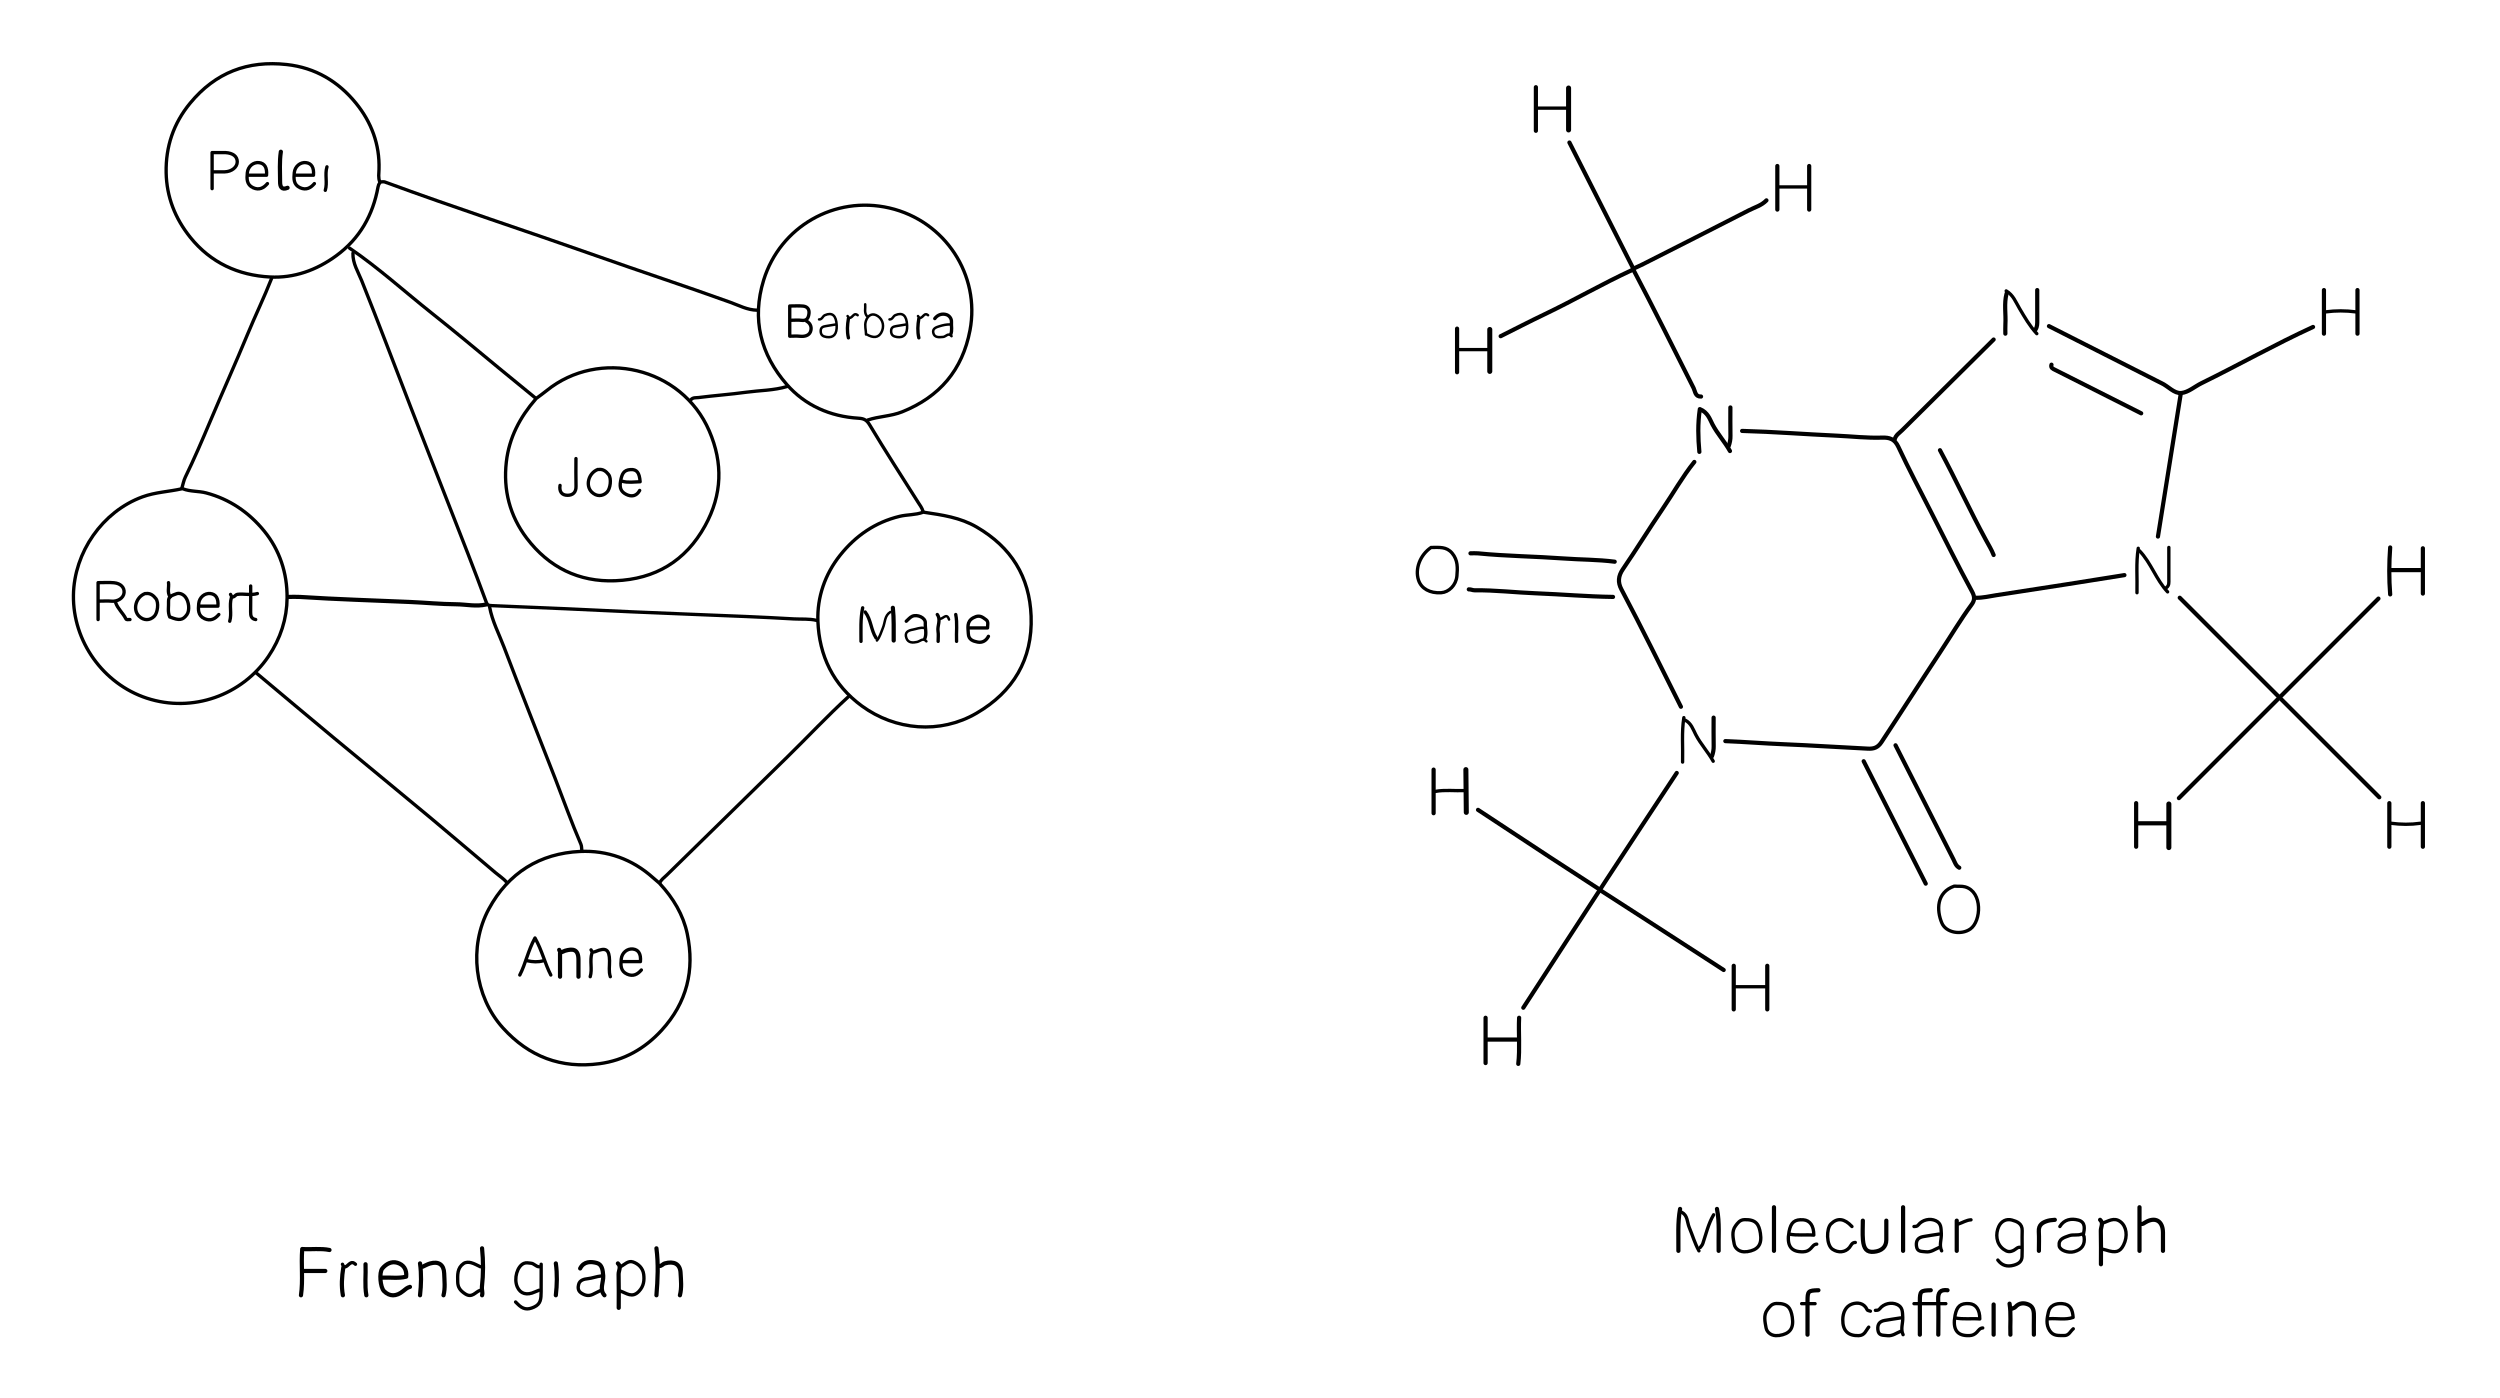 <svg version="1.1" id="Layer_1" xmlns="http://www.w3.org/2000/svg" xmlns:xlink="http://www.w3.org/1999/xlink" x="0px" y="0px"
	 width="100%" viewBox="0 0 2982 1667" enable-background="new 0 0 2982 1667" xml:space="preserve">
<path fill="none" opacity="1" stroke="#000000" stroke-linecap="round" stroke-linejoin="round" stroke-width="4"
	d="
M453,217 
	C451.026,212.109 451.92,206.98 452.079,202.003 
	C453.028,172.209 442.969,145.758 424.714,123.232 
	C403.639,97.226 376.133,80.736 342.002,76.978 
	C295.44,71.851 257.045,86.497 226.906,122.922 
	C206.827,147.188 197.578,175.041 198.184,205.996 
	C198.747,234.784 208.795,260.446 226.941,283.047 
	C251.425,313.542 284.381,328.416 322.031,330.404 
	C350.565,331.911 377.423,322.353 401.048,305.066 
	C429.114,284.528 444.789,256.696 450.922,222.986 
	C451.272,221.061 451.907,219.496 453,218 
"/>
<path fill="none" opacity="1" stroke="#000000" stroke-linecap="round" stroke-linejoin="round" stroke-width="4"
	d="
M1035,501 
	C1048.384,496.508 1062.688,496.604 1076.093,491.232 
	C1120.827,473.301 1147.984,441.358 1157.003,394 
	C1169.521,328.261 1127.452,263.546 1060.974,248.11 
	C995.482,232.904 930.526,270.478 910.928,333.978 
	C896.443,380.91 907.363,422.915 938.473,458.588 
	C960.263,483.575 990.21,496.822 1024.009,498.856 
	C1030.309,499.235 1033.675,500.718 1037.324,506.806 
	C1055.956,537.893 1075.66,568.337 1095.008,598.995 
	C1097.245,602.538 1099.883,605.852 1101,610 
"/>
<path fill="none" opacity="1" stroke="#000000" stroke-linecap="round" stroke-linejoin="round" stroke-width="4"
	d="
M217,583 
	C201.378,586.541 185.367,587.006 169.881,592.676 
	C122.242,610.117 88.332,658.758 87.597,709.994 
	C86.807,765.046 123.116,815.681 175.075,832.771 
	C229.65,850.721 288.77,829.257 320.117,783.079 
	C334.6,761.745 342.292,737.936 342.447,712.997 
	C342.628,683.843 333.768,656.14 314.863,633.112 
	C296.758,611.059 273.953,595.425 246.005,587.981 
	C236.801,585.529 226.994,586.567 218,583 
"/>
<path fill="none" opacity="1" stroke="#000000" stroke-linecap="round" stroke-linejoin="round" stroke-width="4"
	d="
M1102,611 
	C1123.785,614.253 1145.324,617.199 1165.136,628.766 
	C1206.167,652.723 1228.088,687.765 1229.901,735.004 
	C1231.883,786.661 1208.413,825.244 1164.823,850.696 
	C1121.323,876.096 1067.806,871.216 1027.97,842.042 
	C993.716,816.956 977.087,781.992 975.596,740.978 
	C974.556,712.383 984.001,684.948 1002.19,662.152 
	C1020.504,639.201 1043.85,622.974 1072.977,615.904 
	C1082.245,613.654 1091.977,614.407 1101,611 
"/>
<path fill="none" opacity="1" stroke="#000000" stroke-linecap="round" stroke-linejoin="round" stroke-width="4"
	d="
M639,476 
	C620.196,497.669 607.273,522.023 603.955,550.995 
	C600.114,584.524 608.065,615.22 628.205,641.845 
	C654.475,676.576 690.327,694.47 733.989,692.716 
	C781.331,690.815 817.757,669.395 841.071,627.039 
	C861.444,590.027 862.595,552.471 845.998,514.001 
	C813.014,437.547 714.441,415.328 651.984,465.981 
	C648.104,469.128 644,472 640,475 
"/>
<path fill="none" opacity="1" stroke="#000000" stroke-linecap="round" stroke-linejoin="round" stroke-width="4"
	d="
M903,370 
	C891.537,369.832 881.396,364.297 871.143,360.602 
	C817.974,341.441 764.272,323.841 711.006,304.984 
	C627.131,275.291 542.487,247.803 458.975,217.068 
	C457.507,216.527 455.667,217 454,217 
"/>
<path fill="none" opacity="1" stroke="#000000" stroke-linecap="round" stroke-linejoin="round" stroke-width="4"
	d="
M787,1054 
	C802.993,1071.254 815.005,1091.023 819.795,1114.043 
	C828.783,1157.244 819.417,1195.983 789.053,1229.048 
	C768.901,1250.993 744.241,1264.853 714.97,1268.778 
	C669.421,1274.885 631.045,1260.576 599.886,1226.103 
	C565.837,1188.435 558.61,1129.394 583.151,1084.082 
	C606.404,1041.146 643.933,1017.854 692.028,1015.61 
	C724.173,1014.11 754.258,1024.751 779.006,1046.993 
	C781.292,1049.047 783.667,1051 786,1053 
"/>
<path fill="none" opacity="1" stroke="#000000" stroke-linecap="round" stroke-linejoin="round" stroke-width="4"
	d="
M421,302 
	C420.565,314.142 427.248,324.374 431.432,334.827 
	C451.514,385.007 470.559,435.578 490.049,485.981 
	C512.506,544.062 535.38,601.982 557.973,660.01 
	C565.475,679.278 572.759,698.632 579.92,718.03 
	C581.307,721.789 582.465,722.189 586.979,722.414 
	C616.31,723.879 645.669,724.672 674.994,726.124 
	C727.318,728.716 779.651,730.994 831.999,733.034 
	C870.339,734.528 908.686,736.004 946.986,738.244 
	C955.97,738.77 965.113,737.814 974,740 
"/>
<path fill="none" opacity="1" stroke="#000000" stroke-linecap="round" stroke-linejoin="round" stroke-width="5"
	d="
M2078,514 
	C2115.721,514.983 2153.339,517.997 2191.014,519.688 
	C2208.994,520.496 2226.951,522.633 2245,522.005 
	C2253.613,521.705 2259.915,523.495 2264.294,532.862 
	C2276.79,559.588 2290.625,585.688 2304.011,611.995 
	C2319.966,643.351 2335.555,674.909 2352.367,705.8 
	C2355.836,712.175 2355.167,716.469 2351.889,720.918 
	C2338.318,739.334 2326.729,759.044 2314.13,778.086 
	C2290.613,813.629 2267.752,849.606 2244.264,885.174 
	C2239.768,891.983 2234.803,893.323 2228,892.992 
	C2194.332,891.353 2160.703,889.086 2127.012,887.708 
	C2104.015,886.768 2081.025,884.894 2058,884 
"/>
<path fill="none" opacity="1" stroke="#000000" stroke-linecap="round" stroke-linejoin="round" stroke-width="4"
	d="
M306,803 
	C336.667,828.667 367.255,854.427 398.02,879.976 
	C436.271,911.742 474.761,943.22 512.967,975.039 
	C539.138,996.835 564.961,1019.046 591.036,1040.958 
	C595.744,1044.915 600.964,1048.264 605,1053 
"/>
<path fill="none" opacity="1" stroke="#000000" stroke-linecap="round" stroke-linejoin="round" stroke-width="4"
	d="
M584,724 
	C587.109,740.906 595.195,756.077 601.203,771.923 
	C620.997,824.128 641.719,875.98 661.978,928.008 
	C672.243,954.369 681.634,981.07 692.916,1007.036 
	C693.883,1009.261 693.667,1012 694,1014.5 
"/>
<path fill="none" opacity="1" stroke="#000000" stroke-linecap="round" stroke-linejoin="round" stroke-width="4"
	d="
M324,332 
	C315.129,354.678 304.436,376.579 295.141,399.058 
	C280.755,433.849 265.22,468.143 250.6,502.832 
	C241.236,525.05 231.69,547.31 221.09,569.044 
	C219.126,573.07 218.333,577.667 217,582 
"/>
<path fill="none" opacity="1" stroke="#000000" stroke-linecap="round" stroke-linejoin="round" stroke-width="5"
	d="
M580,721 
	C568,723.828 555.993,720.866 544.002,720.774 
	C525.662,720.635 507.34,718.838 488.999,718.032 
	C445.328,716.115 401.626,714.89 357.997,712.041 
	C353.35,711.737 348.667,712 344,712 
"/>
<path fill="none" opacity="1" stroke="#000000" stroke-linecap="round" stroke-linejoin="round" stroke-width="4"
	d="
M1012,831 
	C986.766,854.086 963.425,879.093 939.002,903.002 
	C890.996,949.996 842.985,996.985 795.038,1044.038 
	C792.187,1046.837 788.698,1049.139 787,1053 
"/>
<path fill="none" opacity="1" stroke="#000000" stroke-linecap="round" stroke-linejoin="round" stroke-width="4"
	d="
M417,296 
	C451.411,319.447 482.218,347.492 514.743,373.323 
	C541.79,394.804 568.392,416.928 595.013,438.984 
	C609.606,451.074 624.333,463 639,475 
"/>
<path fill="none" opacity="1" stroke="#000000" stroke-linecap="round" stroke-linejoin="round" stroke-width="5"
	d="
M2534,686 
	C2511,689.667 2488.008,693.382 2464.998,696.988 
	C2437.006,701.374 2409.004,705.691 2380.998,709.984 
	C2373.028,711.206 2365.153,713.221 2357,713 
"/>
<path fill="none" opacity="1" stroke="#000000" stroke-linecap="round" stroke-linejoin="round" stroke-width="5"
	d="
M1926,670 
	C1905.75,667.394 1885.319,667.62 1864.99,666.13 
	C1831.026,663.64 1796.918,663.414 1762.996,660.039 
	C1760.026,659.744 1757,660 1754,660 
"/>
<path fill="none" opacity="1" stroke="#000000" stroke-linecap="round" stroke-linejoin="round" stroke-width="5"
	d="
M1924,712 
	C1893.292,711.615 1862.692,708.859 1832.012,707.684 
	C1807.683,706.752 1783.412,703.815 1759.001,704.1 
	C1756.5,704.13 1754.404,702.839 1752,703 
"/>
<path fill="none" opacity="1" stroke="#000000" stroke-linecap="round" stroke-linejoin="round" stroke-width="5"
	d="
M2601,471 
	C2592,527.333 2583,583.667 2574,640 
"/>
<path fill="none" opacity="1" stroke="#000000" stroke-linecap="round" stroke-linejoin="round" stroke-width="5"
	d="
M1947,322 
	C1911.366,338.411 1877.422,358.163 1842.027,375.056 
	C1824.54,383.401 1807.333,392.333 1790,401 
"/>
<path fill="none" opacity="1" stroke="#000000" stroke-linecap="round" stroke-linejoin="round" stroke-width="5"
	d="
M2444,389 
	C2488,411.333 2531.998,433.671 2576.034,455.934 
	C2576.43,456.134 2577.106,456.497 2578.036,456.922 
	C2586.256,460.683 2593.322,469.647 2601.927,468.779 
	C2610.263,467.938 2617.919,461.001 2626.013,457.027 
	C2670.577,435.15 2713.849,410.71 2759,390 
"/>
<path fill="none" opacity="1" stroke="#000000" stroke-linecap="round" stroke-linejoin="round" stroke-width="5"
	d="
M2107,239 
	C2101.208,245.114 2093.111,247.246 2085.957,250.917 
	C2044.044,272.42 2002.005,293.677 1959.991,314.983 
	C1955.999,317.007 1951.883,318.789 1947.757,320.715 
	C1972.709,367.974 1996.176,415.578 2020.135,462.932 
	C2022.093,466.802 2021.969,473.294 2029,473 
"/>
<path fill="none" opacity="1" stroke="#000000" stroke-linecap="round" stroke-linejoin="round" stroke-width="5"
	d="
M1872,170 
	C1897.333,220 1922.667,270 1948,320 
"/>
<path fill="none" opacity="1" stroke="#000000" stroke-linecap="round" stroke-linejoin="round" stroke-width="5"
	d="
M2056,1157 
	C2022,1135 1988.005,1112.992 1953.998,1091.004 
	C1939.012,1081.315 1924,1071.667 1909,1062 
"/>
<path fill="none" opacity="1" stroke="#000000" stroke-linecap="round" stroke-linejoin="round" stroke-width="5"
	d="
M2021,551 
	C2006.805,568.63 1995.821,588.437 1983.115,607.078 
	C1966.975,630.756 1952.008,655.234 1935.815,678.873 
	C1930.142,687.154 1929.614,694.668 1934.024,702.987 
	C1958.536,749.226 1981.523,796.237 2005,843 
"/>
<path fill="none" opacity="1" stroke="#000000" stroke-linecap="round" stroke-linejoin="round" stroke-width="5"
	d="
M2223,908 
	C2247,955.333 2271,1002.667 2294.999,1050 
	C2295.673,1051.33 2296.333,1052.667 2297,1054 
"/>
<path fill="none" opacity="1" stroke="#000000" stroke-linecap="round" stroke-linejoin="round" stroke-width="5"
	d="
M1763,966 
	C1791.333,984.667 1819.637,1003.379 1848.01,1021.985 
	C1867.958,1035.065 1888,1048 1908,1061 
"/>
<path fill="none" opacity="1" stroke="#000000" stroke-linecap="round" stroke-linejoin="round" stroke-width="5"
	d="
M2261,889 
	C2284,934.333 2306.988,979.673 2330.021,1024.989 
	C2331.871,1028.629 2332.95,1032.868 2337,1035 
"/>
<path fill="none" opacity="1" stroke="#000000" stroke-linecap="round" stroke-linejoin="round" stroke-width="5"
	d="
M2000,922 
	C1972.333,964 1944.538,1005.916 1917.033,1048.022 
	C1883.561,1099.264 1850.333,1150.667 1817,1202 
"/>
<path fill="none" opacity="1" stroke="#000000" stroke-linecap="round" stroke-linejoin="round" stroke-width="5"
	d="
M2314,537 
	C2333.006,572.321 2349.668,608.841 2368.814,644.101 
	C2371.993,649.955 2375.568,655.716 2378,662 
"/>
<path fill="none" opacity="1" stroke="#000000" stroke-linecap="round" stroke-linejoin="round" stroke-width="5"
	d="
M2378,405 
	C2341.667,441 2305.305,476.972 2269.047,513.047 
	C2265.707,516.37 2261.281,518.927 2260,524 
"/>
<path fill="none" opacity="1" stroke="#000000" stroke-linecap="round" stroke-linejoin="round" stroke-width="5"
	d="
M2717,834 
	C2677.667,873.333 2638.333,912.667 2599,952 
"/>
<path fill="none" opacity="1" stroke="#000000" stroke-linecap="round" stroke-linejoin="round" stroke-width="5"
	d="
M2600,713 
	C2639.333,752.333 2678.667,791.667 2718,831 
"/>
<path fill="none" opacity="1" stroke="#000000" stroke-linecap="round" stroke-linejoin="round" stroke-width="5"
	d="
M2837,714 
	C2798,753 2759,792 2720,831 
"/>
<path fill="none" opacity="1" stroke="#000000" stroke-linecap="round" stroke-linejoin="round" stroke-width="5"
	d="
M2721,834 
	C2760,873 2799,912 2838,951 
"/>
<path fill="none" opacity="1" stroke="#000000" stroke-linecap="round" stroke-linejoin="round" stroke-width="4"
	d="
M939,461 
	C923.02,465.807 906.324,465.62 889.981,467.862 
	C871.063,470.456 851.974,471.795 833.028,474.218 
	C830.139,474.588 826.279,473.837 824,477 
"/>
<path fill="none" opacity="1" stroke="#000000" stroke-linecap="round" stroke-linejoin="round" stroke-width="5"
	d="
M2447,435 
	C2445.867,438.644 2448.475,439.742 2450.994,441.012 
	C2485.336,458.328 2519.667,475.667 2554,493 
"/>
<path fill="none" opacity="1" stroke="#000000" stroke-linecap="round" stroke-linejoin="round" stroke-width="4"
	d="
M2084,1493 
	C2096.756,1491.119 2101.986,1484.656 2099.805,1471.031 
	C2098.142,1460.638 2094.806,1454.44 2080.995,1454.79 
	C2075.166,1454.937 2072.698,1458.852 2070.185,1462.141 
	C2065.205,1468.661 2067.327,1477.029 2068.563,1483.899 
	C2069.56,1489.436 2075.516,1494.14 2083,1493 
"/>
<path fill="none" opacity="1" stroke="#000000" stroke-linecap="round" stroke-linejoin="round" stroke-width="4"
	d="
M2122,1593 
	C2134.756,1591.119 2139.986,1584.656 2137.805,1571.031 
	C2136.142,1560.638 2132.806,1554.44 2118.995,1554.79 
	C2113.166,1554.937 2110.698,1558.852 2108.185,1562.141 
	C2103.205,1568.661 2105.327,1577.029 2106.563,1583.899 
	C2107.56,1589.436 2113.516,1594.14 2121,1593 
"/>
<path fill="none" opacity="1" stroke="#000000" stroke-linecap="round" stroke-linejoin="round" stroke-width="4"
	d="
M255,205 
	C259.333,205 263.669,205.094 267.999,204.98 
	C276.392,204.76 283,199.423 283,193 
	C283,186.586 277.894,182.55 268.999,182.018 
	C267.006,181.898 265,182 263,182 
	C259.998,182 256.997,182 253,182 
	C253,196.651 253,210.826 253,225 
"/>
<path fill="none" opacity="1" stroke="#000000" stroke-linecap="round" stroke-linejoin="round" stroke-width="4"
	d="
M573,1511 
	C569.333,1509.333 565.795,1507.185 561.957,1506.16 
	C559.146,1505.409 555.644,1505.298 553.045,1507.067 
	C545.104,1512.472 545.831,1520.821 545.954,1529.001 
	C546.054,1535.675 549.064,1539.511 554.81,1543.29 
	C563.336,1548.898 567.086,1540.721 573,1539 
"/>
<path fill="none" opacity="1" stroke="#000000" stroke-linecap="round" stroke-linejoin="round" stroke-width="4"
	d="
M2134,1472 
	C2143.833,1473.999 2153.667,1472.424 2163.49,1473.247 
	C2163.58,1462.057 2158.811,1455.572 2151,1455 
	C2140.617,1454.24 2136.116,1457.947 2134,1469 
	C2130.764,1485.905 2136.367,1493.644 2151.004,1493.122 
	C2154.865,1492.984 2157.522,1491.649 2160.035,1489.033 
	C2162.024,1486.962 2163.541,1484.09 2167,1484 
"/>
<path fill="none" opacity="1" stroke="#000000" stroke-linecap="round" stroke-linejoin="round" stroke-width="4"
	d="
M740,1540 
	C747.333,1542.405 754.054,1548.902 762.207,1540.194 
	C768.016,1533.99 768.682,1527.155 767.792,1520.026 
	C766.885,1512.753 761.626,1507.477 754.923,1505.23 
	C749.167,1503.301 744.85,1508.626 740,1511 
"/>
<path fill="none" opacity="1" stroke="#000000" stroke-linecap="round" stroke-linejoin="round" stroke-width="4"
	d="
M2332,1572 
	C2341.833,1573.999 2351.667,1572.424 2361.49,1573.247 
	C2361.58,1562.057 2356.811,1555.572 2349,1555 
	C2338.617,1554.24 2334.116,1557.947 2332,1569 
	C2328.764,1585.905 2334.367,1593.644 2349.004,1593.122 
	C2352.865,1592.984 2355.522,1591.65 2358.035,1589.033 
	C2360.025,1586.962 2361.541,1584.09 2365,1584 
"/>
<path fill="none" opacity="1" stroke="#000000" stroke-linecap="round" stroke-linejoin="round" stroke-width="4"
	d="
M2383,1503 
	C2387.903,1509.531 2394.051,1511.362 2402.038,1509.137 
	C2407.651,1507.573 2411.658,1504.83 2411.887,1498.996 
	C2412.291,1488.678 2411.753,1478.326 2412.076,1468.002 
	C2412.346,1459.373 2405.713,1456.917 2399.917,1455.298 
	C2393.334,1453.458 2387.127,1456.399 2384.078,1463.036 
	C2380.224,1471.424 2380.615,1483.413 2389.887,1490.155 
	C2394.235,1493.316 2397.298,1493.805 2402.158,1491.309 
	C2404.615,1490.047 2406.888,1486.794 2410.5,1488 
"/>
<path fill="none" opacity="1" stroke="#000000" stroke-linecap="round" stroke-linejoin="round" stroke-width="5"
	d="
M456,1524 
	C465.499,1523.478 475.115,1525.192 484.468,1522.803 
	C485.391,1514.206 481.322,1508.442 473.933,1506.224 
	C466.924,1504.12 460.705,1507.548 456.038,1513.032 
	C452.067,1517.698 453.523,1535.523 458,1540 
	C464.681,1546.682 472.572,1546.796 480.943,1539.93 
	C483.453,1537.872 485.769,1535.763 489,1535 
"/>
<path fill="none" opacity="1" stroke="#000000" stroke-linecap="round" stroke-linejoin="round" stroke-width="4"
	d="
M2231,1564 
	C2229.711,1563.245 2227.795,1563.715 2227.003,1561.999 
	C2223.252,1553.867 2215.352,1553.313 2209.144,1555.424 
	C2201.491,1558.026 2198.19,1565.799 2198.058,1574.001 
	C2197.843,1587.365 2204.533,1593.492 2217.004,1593.16 
	C2224.324,1592.964 2225.577,1587.026 2229,1583 
"/>
<path fill="none" opacity="1" stroke="#000000" stroke-linecap="round" stroke-linejoin="round" stroke-width="4"
	d="
M119,717 
	C123.667,717 128.364,716.66 132.993,717.077 
	C140.453,717.75 147.375,713.333 148,707 
	C148.609,700.825 144.049,695.89 135.989,695.113 
	C130.026,694.538 123.963,695 117,695 
	C117,710.318 117,724.659 117,739 
"/>
<path fill="none" opacity="1" stroke="#000000" stroke-linecap="round" stroke-linejoin="round" stroke-width="4"
	d="
M2209,1463 
	C2199.822,1453.121 2191.586,1452.333 2183.925,1459.924 
	C2178.323,1465.476 2178.312,1485.108 2185.898,1490.153 
	C2192.483,1494.531 2200.799,1494.23 2206.007,1488.006 
	C2208.001,1485.624 2208.9,1481.939 2213,1482 
"/>
<path fill="none" opacity="1" stroke="#000000" stroke-linecap="round" stroke-linejoin="round" stroke-width="4"
	d="
M687,547 
	C687,558 686.777,569.006 687.079,579.998 
	C687.279,587.266 683.276,590.789 677,590.794 
	C669.848,590.8 666.916,586.063 668,579 
"/>
<path fill="none" opacity="1" stroke="#000000" stroke-linecap="round" stroke-linejoin="round" stroke-width="4"
	d="
M2508,1490 
	C2509.333,1490.333 2510.694,1490.583 2511.996,1491.013 
	C2523.654,1494.862 2528.764,1493.41 2533,1485 
	C2538.234,1474.61 2536.678,1462.672 2528.964,1457.05 
	C2521.576,1451.666 2514.836,1456.616 2508,1459 
"/>
<path fill="none" opacity="1" stroke="#000000" stroke-linecap="round" stroke-linejoin="round" stroke-width="4"
	d="
M717,1522 
	C711.573,1522.501 706.523,1524.679 701.023,1525.23 
	C696.76,1525.657 691.461,1526.888 690.186,1532.046 
	C689.359,1535.387 689.105,1539.357 692.958,1542.059 
	C697.416,1545.186 701.932,1546.348 706.992,1543.983 
	C710.367,1542.406 713.667,1540.667 717,1539 
"/>
<path fill="none" opacity="1" stroke="#000000" stroke-linecap="round" stroke-linejoin="round" stroke-width="4"
	d="
M203,736 
	C213.73,740.51 218.177,739.843 223,733 
	C226.528,727.994 225.409,717.368 221.035,711.972 
	C218.08,708.327 213.495,706.921 210.155,708.36 
	C206.598,709.893 200.723,710.89 201.044,716.998 
	C201.376,723.339 199.691,729.849 202.5,736 
"/>
<path fill="none" opacity="1" stroke="#000000" stroke-linecap="round" stroke-linejoin="round" stroke-width="4"
	d="
M742,574 
	C749.167,576.03 756.333,574.779 763.546,574.619 
	C762.748,563.8 759.597,559.585 752.008,560.112 
	C743.725,560.686 741.804,565.433 740.234,573.857 
	C738.626,582.484 741.049,586.734 747.103,589.797 
	C753.155,592.858 759.315,591.941 763,585 
"/>
<path fill="none" opacity="1" stroke="#000000" stroke-linecap="round" stroke-linejoin="round" stroke-width="5"
	d="
M529,1545 
	C531.284,1536.408 530.075,1527.634 529.82,1519.005 
	C529.505,1508.372 523.119,1504.194 513.02,1507.069 
	C509.893,1507.959 507,1509.667 504,1511 
"/>
<path fill="none" opacity="1" stroke="#000000" stroke-linecap="round" stroke-linejoin="round" stroke-width="5"
	d="
M811,1545 
	C813.322,1536.074 812.248,1526.939 811.763,1518.013 
	C811.2,1507.661 803.853,1503.922 792.995,1506.982 
	C790.515,1507.681 789.028,1510.62 786,1510 
"/>
<path fill="none" opacity="1" stroke="#000000" stroke-linecap="round" stroke-linejoin="round" stroke-width="5"
	d="
M2426,1592 
	C2426,1585 2425.881,1577.997 2426.037,1571.001 
	C2426.168,1565.074 2425.869,1558.902 2419.91,1556.199 
	C2414.538,1553.764 2408.59,1553.726 2403.941,1558.947 
	C2403.02,1559.981 2401.333,1560.333 2400,1561 
"/>
<path fill="none" opacity="1" stroke="#000000" stroke-linecap="round" stroke-linejoin="round" stroke-width="5"
	d="
M393,1491 
	C382.333,1488.812 371.667,1490.584 360.487,1489.838 
	C359.037,1508.952 361.617,1527.072 359,1545 
"/>
<path fill="none" opacity="1" stroke="#000000" stroke-linecap="round" stroke-linejoin="round" stroke-width="5"
	d="
M2580,1492 
	C2580,1484.667 2580.074,1477.332 2579.984,1470 
	C2579.814,1456.209 2570.726,1451.027 2559.012,1458.02 
	C2557.428,1458.966 2556.034,1460.251 2554,1460 
"/>
<path fill="none" opacity="1" stroke="#000000" stroke-linecap="round" stroke-linejoin="round" stroke-width="4"
	d="
M944,382 
	C948,382 952.059,381.565 955.987,382.098 
	C962.514,382.984 964.335,379.127 964.953,373.994 
	C965.566,368.895 962.934,365.587 957.989,365.114 
	C952.683,364.607 947.292,365 942,365 
	C942,377.333 942,388.667 942,401 
	C945.972,401 950.024,400.655 953.991,401.085 
	C959.357,401.666 964.731,400.493 966.666,395.86 
	C968.523,391.413 967.373,385.908 962,383 
"/>
<path fill="none" opacity="1" stroke="#000000" stroke-linecap="round" stroke-linejoin="round" stroke-width="5"
	d="
M2116,1440 
	C2116,1457.333 2116,1474.667 2116,1492 
"/>
<path fill="none" opacity="1" stroke="#000000" stroke-linecap="round" stroke-linejoin="round" stroke-width="5"
	d="
M2270,1440 
	C2270,1457.333 2270,1474.667 2270,1492 
"/>
<path fill="none" opacity="1" stroke="#000000" stroke-linecap="round" stroke-linejoin="round" stroke-width="3"
	d="
M1034,399 
	C1041.919,403.474 1047.528,402.814 1051,397 
	C1055.199,389.969 1053.466,381.306 1047,377 
	C1040.812,372.879 1035.172,375.711 1032.823,382.943 
	C1030.997,388.563 1033.048,393.667 1033,399 
"/>
<path fill="none" opacity="1" stroke="#000000" stroke-linecap="round" stroke-linejoin="round" stroke-width="4"
	d="
M2008.5,856 
	C2005.719,873.602 2007.487,891.333 2007,909 
"/>
<path fill="none" opacity="1" stroke="#000000" stroke-linecap="round" stroke-linejoin="round" stroke-width="4"
	d="
M2393,347 
	C2401.32,351.725 2404.411,360.483 2408.926,368.044 
	C2415.158,378.481 2421.103,389.068 2429.5,398 
"/>
<path fill="none" opacity="1" stroke="#000000" stroke-linecap="round" stroke-linejoin="round" stroke-width="5"
	d="
M2063.5,538 
	C2057.34,526.902 2048.583,517.573 2042.649,506.183 
	C2039.399,499.944 2037.076,491.859 2027.559,487.984 
	C2024.968,505.532 2025.468,522.245 2027,539 
"/>
<path fill="none" opacity="1" stroke="#000000" stroke-linecap="round" stroke-linejoin="round" stroke-width="4"
	d="
M2550.5,654 
	C2547.719,671.602 2549.487,689.333 2549,707 
"/>
<path fill="none" opacity="1" stroke="#000000" stroke-linecap="round" stroke-linejoin="round" stroke-width="4"
	d="
M2585.5,706 
	C2571.792,691.404 2565.86,671.492 2552,657 
"/>
<path fill="none" opacity="1" stroke="#000000" stroke-linecap="round" stroke-linejoin="round" stroke-width="4"
	d="
M728,1165 
	C725.897,1158.76 727.18,1152.33 727.068,1145.999 
	C726.828,1132.408 722.834,1129.635 710.038,1135.089 
	C707.106,1136.339 706.026,1135.268 705,1133 
"/>
<path fill="none" opacity="1" stroke="#000000" stroke-linecap="round" stroke-linejoin="round" stroke-width="5"
	d="
M690,1165 
	C690,1158.333 689.994,1151.667 690.001,1145 
	C690.015,1131.52 682.942,1131.525 674.011,1134.039 
	C671.417,1134.769 668.659,1138.056 667,1133 
"/>
<path fill="none" opacity="1" stroke="#000000" stroke-linecap="round" stroke-linejoin="round" stroke-width="4"
	d="
M2587,653 
	C2587,665.667 2587.006,678.333 2586.996,691 
	C2586.994,694.625 2587.622,698.453 2584,701 
"/>
<path fill="none" opacity="1" stroke="#000000" stroke-linecap="round" stroke-linejoin="round" stroke-width="5"
	d="
M2393.5,350 
	C2390.182,362.219 2392.787,374.677 2392.034,387.002 
	C2391.811,390.655 2392,394.333 2392,398 
"/>
<path fill="none" opacity="1" stroke="#000000" stroke-linecap="round" stroke-linejoin="round" stroke-width="4"
	d="
M2006,1446 
	C2013.266,1449.867 2012.297,1457.885 2014.9,1464.042 
	C2018.828,1473.332 2021.512,1483.141 2026.5,1492 
"/>
<path fill="none" opacity="1" stroke="#000000" stroke-linecap="round" stroke-linejoin="round" stroke-width="4"
	d="
M2444,1573 
	C2453.661,1572.255 2463.544,1574.716 2472.818,1571.404 
	C2472.213,1562.785 2469.951,1555.785 2460,1554.994 
	C2451.979,1554.356 2445.083,1557.195 2443.327,1565.073 
	C2441.756,1572.122 2440.07,1579.736 2444.834,1587.107 
	C2449.341,1594.079 2455.65,1592.838 2461.999,1593.031 
	C2467.845,1593.208 2469.493,1587.887 2473,1585 
"/>
<path fill="none" opacity="1" stroke="#000000" stroke-linecap="round" stroke-linejoin="round" stroke-width="4"
	d="
M2270,1592 
	C2266.721,1585.31 2269.964,1578.309 2269.611,1571.468 
	C2269.263,1564.724 2269.638,1559.187 2262.971,1556.062 
	C2256.066,1552.825 2246.965,1554.891 2242.156,1561.12 
	C2240.44,1563.342 2238.823,1562.724 2237,1563 
"/>
<path fill="none" opacity="1" stroke="#000000" stroke-linecap="round" stroke-linejoin="round" stroke-width="5"
	d="
M2430,346 
	C2430,358 2429.956,370 2430.026,382 
	C2430.048,385.822 2430.159,389.605 2428,393 
"/>
<path fill="none" opacity="1" stroke="#000000" stroke-linecap="round" stroke-linejoin="round" stroke-width="4"
	d="
M2316,1492 
	C2312.721,1485.31 2315.964,1478.309 2315.611,1471.469 
	C2315.262,1464.724 2315.638,1459.187 2308.971,1456.062 
	C2302.066,1452.825 2292.965,1454.891 2288.156,1461.12 
	C2286.44,1463.342 2284.823,1462.724 2283,1463 
"/>
<path fill="none" opacity="1" stroke="#000000" stroke-linecap="round" stroke-linejoin="round" stroke-width="4"
	d="
M2313,1472 
	C2306.667,1473 2300.315,1473.899 2294.005,1475.029 
	C2287.949,1476.114 2285.275,1479.579 2285.909,1486.009 
	C2286.65,1493.513 2291.889,1492.486 2296.982,1493.143 
	C2303.354,1493.964 2307.801,1490.097 2313,1488 
"/>
<path fill="none" opacity="1" stroke="#000000" stroke-linecap="round" stroke-linejoin="round" stroke-width="4"
	d="
M2267,1572 
	C2260.667,1573 2254.315,1573.899 2248.005,1575.029 
	C2241.949,1576.114 2239.275,1579.579 2239.909,1586.009 
	C2240.65,1593.513 2245.889,1592.486 2250.982,1593.143 
	C2257.354,1593.964 2261.801,1590.097 2267,1588 
"/>
<path fill="none" opacity="1" stroke="#000000" stroke-linecap="round" stroke-linejoin="round" stroke-width="5"
	d="
M2064,486 
	C2064,497.333 2063.848,508.67 2064.079,519.998 
	C2064.165,524.215 2063.382,528.119 2062,532 
"/>
<path fill="none" opacity="1" stroke="#000000" stroke-linecap="round" stroke-linejoin="round" stroke-width="5"
	d="
M2044,856 
	C2044,867.333 2043.848,878.67 2044.079,889.998 
	C2044.165,894.215 2043.382,898.119 2042,902 
"/>
<path fill="none" opacity="1" stroke="#000000" stroke-linecap="round" stroke-linejoin="round" stroke-width="4"
	d="
M2043.5,908 
	C2037.34,896.902 2028.547,887.596 2022.657,876.177 
	C2019.513,870.081 2017.208,862.469 2010,859 
"/>
<path fill="none" opacity="1" stroke="#000000" stroke-linecap="round" stroke-linejoin="round" stroke-width="5"
	d="
M2048,1442 
	C2051.333,1458.56 2049.583,1475.323 2050,1492 
"/>
<path fill="none" opacity="1" stroke="#000000" stroke-linecap="round" stroke-linejoin="round" stroke-width="5"
	d="
M2004,1442 
	C2000.922,1458.57 2002.228,1475.316 2002,1492 
"/>
<path fill="none" opacity="1" stroke="#000000" stroke-linecap="round" stroke-linejoin="round" stroke-width="4"
	d="
M645.5,1508 
	C645.382,1519.001 645.633,1530.005 645.453,1541.007 
	C645.32,1549.121 645.325,1555.284 637.038,1559.083 
	C629.046,1562.747 623.718,1561.952 616.999,1555.001 
	C616.343,1554.324 615.667,1553.667 615,1553 
"/>
<path fill="none" opacity="1" stroke="#000000" stroke-linecap="round" stroke-linejoin="round" stroke-width="3"
	d="
M1133,387 
	C1128.875,386.916 1124.913,387.825 1121.001,389.005 
	C1116.916,390.237 1112.065,391.671 1113.202,396.957 
	C1114.532,403.147 1120.348,402.245 1124.993,401.901 
	C1128.321,401.654 1131.159,396.254 1135,401 
"/>
<path fill="none" opacity="1" stroke="#000000" stroke-linecap="round" stroke-linejoin="round" stroke-width="4"
	d="
M2483,1472 
	C2478.183,1474.036 2472.888,1472.156 2467.982,1473.95 
	C2462.025,1476.128 2455.217,1477.783 2456.179,1485.979 
	C2456.816,1491.409 2466.929,1494.954 2474,1493 
	C2483.367,1490.411 2487.284,1484.622 2485.883,1475.017 
	C2485.767,1474.221 2484.827,1473.7 2484.975,1472.995 
	C2486.478,1465.849 2488.024,1457.723 2478.919,1455.305 
	C2470.736,1453.132 2462.152,1454.335 2457,1463 
"/>
<path fill="none" opacity="1" stroke="#000000" stroke-linecap="round" stroke-linejoin="round" stroke-width="3"
	d="
M997,387 
	C993,387.667 989.008,388.384 984.998,388.985 
	C981.465,389.514 978.868,390.575 978.923,395.001 
	C978.983,399.941 981.838,401.418 985.997,402.019 
	C994.358,403.228 998.488,398.447 998,388 
	C997.449,376.215 992.626,372.163 983.967,375.924 
	C981.174,377.137 980.692,381.236 977,381 
"/>
<path fill="none" opacity="1" stroke="#000000" stroke-linecap="round" stroke-linejoin="round" stroke-width="3"
	d="
M1081,387 
	C1077,387.667 1073.008,388.384 1068.998,388.985 
	C1065.465,389.514 1062.869,390.575 1062.923,395.001 
	C1062.983,399.941 1065.838,401.418 1069.997,402.019 
	C1078.358,403.228 1082.488,398.447 1082,388 
	C1081.449,376.215 1076.626,372.163 1067.967,375.924 
	C1065.175,377.137 1064.693,381.236 1061,381 
"/>
<path fill="none" opacity="1" stroke="#000000" stroke-linecap="round" stroke-linejoin="round" stroke-width="5"
	d="
M2222,1456 
	C2222,1463.667 2221.469,1471.379 2222.127,1478.989 
	C2223.073,1489.935 2226.824,1493.849 2235.012,1493.138 
	C2244.183,1492.341 2249.925,1487.518 2249.988,1479 
	C2250.045,1471.334 2250,1463.667 2250,1456 
"/>
<path fill="none" opacity="1" stroke="#000000" stroke-linecap="round" stroke-linejoin="round" stroke-width="4"
	d="
M742,1147 
	C749.349,1147 756.697,1147 763.911,1147 
	C764.734,1137.739 761.554,1132.792 755,1132 
	C748.095,1131.166 741.705,1136.6 741.013,1144.001 
	C740.346,1151.139 739.961,1158.315 748.016,1161.965 
	C754.973,1165.117 760.432,1162.404 765,1157 
"/>
<path fill="none" opacity="1" stroke="#000000" stroke-linecap="round" stroke-linejoin="round" stroke-width="4"
	d="
M1029,725 
	C1026.209,738.227 1027.07,751.637 1027,765 
"/>
<path fill="none" opacity="1" stroke="#000000" stroke-linecap="round" stroke-linejoin="round" stroke-width="4"
	d="
M238,723 
	C245.348,723 252.697,723 259.911,723 
	C260.734,713.739 257.554,708.792 251,708 
	C244.095,707.166 237.705,712.6 237.013,720.001 
	C236.346,727.139 235.961,734.315 244.016,737.965 
	C250.973,741.117 256.432,738.404 261,733 
"/>
<path fill="none" opacity="1" stroke="#000000" stroke-linecap="round" stroke-linejoin="round" stroke-width="4"
	d="
M296,209 
	C303.348,209 310.697,209 317.911,209 
	C318.734,199.739 315.554,194.792 309,194 
	C302.095,193.166 295.705,198.6 295.013,206.001 
	C294.346,213.139 293.961,220.315 302.016,223.965 
	C308.973,227.117 314.432,224.404 319,219 
"/>
<path fill="none" opacity="1" stroke="#000000" stroke-linecap="round" stroke-linejoin="round" stroke-width="4"
	d="
M352,209 
	C359.348,209 366.697,209 373.911,209 
	C374.734,199.739 371.554,194.792 365,194 
	C358.095,193.166 351.705,198.6 351.013,206.001 
	C350.346,213.139 349.961,220.315 358.016,223.965 
	C364.973,227.117 370.432,224.404 375,219 
"/>
<path fill="none" opacity="1" stroke="#000000" stroke-linecap="round" stroke-linejoin="round" stroke-width="5"
	d="
M1065,725 
	C1066.413,737.972 1065.891,750.994 1066,764 
"/>
<path fill="none" opacity="1" stroke="#000000" stroke-linecap="round" stroke-linejoin="round" stroke-width="4"
	d="
M2044,1449 
	C2037.758,1459.604 2035.035,1471.564 2031.197,1483.066 
	C2030.465,1485.258 2029.165,1486.432 2028,1488 
"/>
<path fill="none" opacity="1" stroke="#000000" stroke-linecap="round" stroke-linejoin="round" stroke-width="4"
	d="
M643,1511 
	C639.193,1510.85 637.134,1506.994 633.018,1506.723 
	C630.255,1506.54 627.828,1505.753 624.969,1506.925 
	C616.966,1510.205 612.63,1525.039 617,1535 
	C620.653,1543.325 628.376,1545.521 638.006,1541.013 
	C639.629,1540.253 641.333,1539.667 643,1539 
"/>
<path fill="none" opacity="1" stroke="#000000" stroke-linecap="round" stroke-linejoin="round" stroke-width="5"
	d="
M721,1545 
	C714.656,1537.932 719.968,1529.411 719.532,1521.94 
	C719.086,1514.287 717.87,1508.163 711.862,1506.497 
	C705.074,1504.615 696.418,1504.242 692,1513 
"/>
<path fill="none" opacity="1" stroke="#000000" stroke-linecap="round" stroke-linejoin="round" stroke-width="5"
	d="
M436,1508 
	C436.594,1520.326 434.791,1532.717 437,1545 
"/>
<path fill="none" opacity="1" stroke="#000000" stroke-linecap="round" stroke-linejoin="round" stroke-width="4"
	d="
M1156,749 
	C1163.349,749 1170.697,749 1177.911,749 
	C1178.653,740.658 1178.578,740.766 1173.024,736.964 
	C1168.9,734.141 1165.278,734.499 1160.941,736.893 
	C1152.562,741.516 1154.769,748.99 1155.022,755.999 
	C1155.274,762.982 1160.757,764.832 1166.029,765.852 
	C1171.732,766.954 1176.268,764.308 1179,759 
"/>
<path fill="none" opacity="1" stroke="#000000" stroke-linecap="round" stroke-linejoin="round" stroke-width="4"
	d="
M2106,1177 
	C2094,1177 2082,1177 2070,1177 
"/>
<path fill="none" opacity="1" stroke="#000000" stroke-linecap="round" stroke-linejoin="round" stroke-width="5"
	d="
M2378,1556 
	C2378,1568 2378,1580 2378,1592 
"/>
<path fill="none" opacity="1" stroke="#000000" stroke-linecap="round" stroke-linejoin="round" stroke-width="4"
	d="
M2810,372 
	C2798,370.414 2786,370.414 2774,372 
"/>
<path fill="none" opacity="1" stroke="#000000" stroke-linecap="round" stroke-linejoin="round" stroke-width="5"
	d="
M2323,1539 
	C2314.598,1537.931 2311.528,1541.525 2311.854,1550.006 
	C2312.391,1563.985 2312,1578 2312,1592 
"/>
<path fill="none" opacity="1" stroke="#000000" stroke-linecap="round" stroke-linejoin="round" stroke-width="5"
	d="
M2303,1539 
	C2290.726,1539.313 2290.038,1539.972 2290.008,1552 
	C2289.974,1565.333 2290,1578.667 2290,1592 
"/>
<path fill="none" opacity="1" stroke="#000000" stroke-linecap="round" stroke-linejoin="round" stroke-width="5"
	d="
M2169,1539 
	C2156.726,1539.313 2156.038,1539.972 2156.008,1552 
	C2155.974,1565.333 2156,1578.667 2156,1592 
"/>
<path fill="none" opacity="1" stroke="#000000" stroke-linecap="round" stroke-linejoin="round" stroke-width="3"
	d="
M1062,730 
	C1054.909,734.396 1055.892,742.628 1053.105,749.046 
	C1050.9,754.123 1049.72,759.647 1046,764 
"/>
<path fill="none" opacity="1" stroke="#000000" stroke-linecap="round" stroke-linejoin="round" stroke-width="4"
	d="
M1747,943 
	C1735.338,943.506 1723.615,941.869 1712,944 
"/>
<path fill="none" opacity="1" stroke="#000000" stroke-linecap="round" stroke-linejoin="round" stroke-width="5"
	d="
M2585,982 
	C2573.333,982 2561.667,982 2550,982 
"/>
<path fill="none" opacity="1" stroke="#000000" stroke-linecap="round" stroke-linejoin="round" stroke-width="4"
	d="
M2887,982 
	C2875.333,983.676 2863.667,983.519 2852,982 
"/>
<path fill="none" opacity="1" stroke="#000000" stroke-linecap="round" stroke-linejoin="round" stroke-width="5"
	d="
M335,181 
	C333.192,192.959 334.081,204.999 334.095,217 
	C334.101,222.466 335.759,227.12 343,224 
"/>
<path fill="none" opacity="1" stroke="#000000" stroke-linecap="round" stroke-linejoin="round" stroke-width="4"
	d="
M1869,129 
	C1857.333,129 1845.667,129 1834,129 
"/>
<path fill="none" opacity="1" stroke="#000000" stroke-linecap="round" stroke-linejoin="round" stroke-width="4"
	d="
M1775,417 
	C1763.333,417 1751.667,417 1740,417 
"/>
<path fill="none" opacity="1" stroke="#000000" stroke-linecap="round" stroke-linejoin="round" stroke-width="5"
	d="
M1809,1240 
	C1797.333,1240 1785.667,1240 1774,1240 
"/>
<path fill="none" opacity="1" stroke="#000000" stroke-linecap="round" stroke-linejoin="round" stroke-width="5"
	d="
M2887,680 
	C2875.333,680 2863.667,680 2852,680 
"/>
<path fill="none" opacity="1" stroke="#000000" stroke-linecap="round" stroke-linejoin="round" stroke-width="4"
	d="
M2156,223 
	C2144.667,223 2133.333,223 2122,223 
"/>
<path fill="none" opacity="1" stroke="#000000" stroke-linecap="round" stroke-linejoin="round" stroke-width="5"
	d="
M783,1489 
	C785.431,1507.667 784.521,1526.333 783,1545 
"/>
<path fill="none" opacity="1" stroke="#000000" stroke-linecap="round" stroke-linejoin="round" stroke-width="5"
	d="
M409.5,1512 
	C407.743,1522.976 406.991,1533.967 409,1545 
"/>
<path fill="none" opacity="1" stroke="#000000" stroke-linecap="round" stroke-linejoin="round" stroke-width="5"
	d="
M501,1507 
	C502.772,1519.667 502.437,1532.333 501,1545 
"/>
<path fill="none" opacity="1" stroke="#000000" stroke-linecap="round" stroke-linejoin="round" stroke-width="5"
	d="
M663,1507 
	C664.772,1519.667 664.437,1532.333 663,1545 
"/>
<path fill="none" opacity="1" stroke="#000000" stroke-linecap="round" stroke-linejoin="round" stroke-width="4"
	d="
M1140,733 
	C1142.139,743.61 1140.457,754.34 1141,765 
"/>
<path fill="none" opacity="1" stroke="#000000" stroke-linecap="round" stroke-linejoin="round" stroke-width="4"
	d="
M1103,762 
	C1105.661,755.789 1103.36,749.32 1103.711,742.984 
	C1104.047,736.939 1094.308,732.318 1088.059,735.132 
	C1085.371,736.343 1083.333,739 1081,741 
"/>
<path fill="none" opacity="1" stroke="#000000" stroke-linecap="round" stroke-linejoin="round" stroke-width="5"
	d="
M2552,1440 
	C2552,1457.333 2552,1474.667 2552,1492 
"/>
<path fill="none" opacity="1" stroke="#000000" stroke-linecap="round" stroke-linejoin="round" stroke-width="5"
	d="
M2334,1456 
	C2334,1468 2334,1480 2334,1492 
"/>
<path fill="none" opacity="1" stroke="#000000" stroke-linecap="round" stroke-linejoin="round" stroke-width="4"
	d="
M299,699 
	C299,709.333 299.123,719.669 298.944,729.999 
	C298.864,734.612 299.771,738.153 305,739 
"/>
<path fill="none" opacity="1" stroke="#000000" stroke-linecap="round" stroke-linejoin="round" stroke-width="4"
	d="
M1032,730 
	C1039.09,739.177 1038.796,751.451 1045,761 
"/>
<path fill="none" opacity="1" stroke="#000000" stroke-linecap="round" stroke-linejoin="round" stroke-width="5"
	d="
M2505,1455 
	C2509.429,1459.018 2505.743,1463.697 2505.864,1468.004 
	C2506.237,1481.327 2506,1494.667 2506,1508 
"/>
<path fill="none" opacity="1" stroke="#000000" stroke-linecap="round" stroke-linejoin="round" stroke-width="5"
	d="
M2397,1555 
	C2398.975,1567.289 2397.535,1579.67 2398,1592 
"/>
<path fill="none" opacity="1" stroke="#000000" stroke-linecap="round" stroke-linejoin="round" stroke-width="5"
	d="
M2451,1455 
	C2448.333,1455.333 2445.575,1455.342 2443.018,1456.064 
	C2436.558,1457.887 2431.435,1460.795 2431.906,1469.005 
	C2432.345,1476.647 2432,1484.333 2432,1492 
"/>
<path fill="none" opacity="1" stroke="#000000" stroke-linecap="round" stroke-linejoin="round" stroke-width="5"
	d="
M668,1137 
	C668,1146.333 668,1155.667 668,1165 
"/>
<path fill="none" opacity="1" stroke="#000000" stroke-linecap="round" stroke-linejoin="round" stroke-width="4"
	d="
M706,1137 
	C703.224,1146.183 706.776,1155.817 704,1165 
"/>
<path fill="none" opacity="1" stroke="#000000" stroke-linecap="round" stroke-linejoin="round" stroke-width="5"
	d="
M1812,1214 
	C1811.127,1232.323 1813.094,1250.699 1811,1269 
"/>
<path fill="none" opacity="1" stroke="#000000" stroke-linecap="round" stroke-linejoin="round" stroke-width="4"
	d="
M276,713 
	C273.224,722.183 276.776,731.817 274,741 
"/>
<path fill="none" opacity="1" stroke="#000000" stroke-linecap="round" stroke-linejoin="round" stroke-width="6"
	d="
M2587,959 
	C2587,976.333 2587,993.667 2587,1011 
"/>
<path fill="none" opacity="1" stroke="#000000" stroke-linecap="round" stroke-linejoin="round" stroke-width="5"
	d="
M737,1507 
	C741.429,1511.018 737.743,1515.697 737.864,1520.004 
	C738.237,1533.327 738,1546.667 738,1560 
"/>
<path fill="none" opacity="1" stroke="#000000" stroke-linecap="round" stroke-linejoin="round" stroke-width="5"
	d="
M2851,653 
	C2849.634,671.667 2849.524,690.333 2851,709 
"/>
<path fill="none" opacity="1" stroke="#000000" stroke-linecap="round" stroke-linejoin="round" stroke-width="4"
	d="
M390,199 
	C387.224,208.183 390.776,217.817 388,227 
"/>
<path fill="none" opacity="1" stroke="#000000" stroke-linecap="round" stroke-linejoin="round" stroke-width="5"
	d="
M575,1489 
	C576.566,1504.333 576.591,1519.693 574.826,1534.98 
	C574.425,1538.45 576.051,1541.667 575,1545 
"/>
<path fill="none" opacity="1" stroke="#000000" stroke-linecap="round" stroke-linejoin="round" stroke-width="4"
	d="
M657,1163 
	C649.947,1149.325 646.678,1133.939 638.133,1118.821 
	C629.734,1134.029 627.027,1149.44 620,1163 
"/>
<path fill="none" opacity="1" stroke="#000000" stroke-linecap="round" stroke-linejoin="round" stroke-width="4"
	d="
M1134,399 
	C1136.029,394.113 1134.559,388.994 1134.905,383.993 
	C1135.195,379.808 1132.017,376.262 1128.907,375.303 
	C1123.831,373.737 1118.551,375.208 1115,380 
"/>
<path fill="none" opacity="1" stroke="#000000" stroke-linecap="round" stroke-linejoin="round" stroke-width="5"
	d="
M2548,958 
	C2548,975.333 2548,992.667 2548,1010 
"/>
<path fill="none" opacity="1" stroke="#000000" stroke-linecap="round" stroke-linejoin="round" stroke-width="5"
	d="
M2850,958 
	C2850,975.333 2850,992.667 2850,1010 
"/>
<path fill="none" opacity="1" stroke="#000000" stroke-linecap="round" stroke-linejoin="round" stroke-width="5"
	d="
M2890,958 
	C2890,975.333 2890,992.667 2890,1010 
"/>
<path fill="none" opacity="1" stroke="#000000" stroke-linecap="round" stroke-linejoin="round" stroke-width="5"
	d="
M1772,1214 
	C1772,1232 1772,1250 1772,1268 
"/>
<path fill="none" opacity="1" stroke="#000000" stroke-linecap="round" stroke-linejoin="round" stroke-width="5"
	d="
M2890,654 
	C2890,672 2890,690 2890,708 
"/>
<path fill="none" opacity="1" stroke="#000000" stroke-linecap="round" stroke-linejoin="round" stroke-width="5"
	d="
M2158,198 
	C2158,215.333 2158,232.667 2158,250 
"/>
<path fill="none" opacity="1" stroke="#000000" stroke-linecap="round" stroke-linejoin="round" stroke-width="5"
	d="
M2772,346 
	C2772,363.333 2772,380.667 2772,398 
"/>
<path fill="none" opacity="1" stroke="#000000" stroke-linecap="round" stroke-linejoin="round" stroke-width="5"
	d="
M2812,346 
	C2812,363.333 2812,380.667 2812,398 
"/>
<path fill="none" opacity="1" stroke="#000000" stroke-linecap="round" stroke-linejoin="round" stroke-width="5"
	d="
M2120,198 
	C2120,215.333 2120,232.667 2120,250 
"/>
<path fill="none" opacity="1" stroke="#000000" stroke-linecap="round" stroke-linejoin="round" stroke-width="5"
	d="
M2068,1152 
	C2068,1169.333 2068,1186.667 2068,1204 
"/>
<path fill="none" opacity="1" stroke="#000000" stroke-linecap="round" stroke-linejoin="round" stroke-width="5"
	d="
M1710,918 
	C1710,935.333 1710,952.667 1710,970 
"/>
<path fill="none" opacity="1" stroke="#000000" stroke-linecap="round" stroke-linejoin="round" stroke-width="5"
	d="
M388,1516 
	C379.333,1516 370.667,1516 362,1516 
"/>
<path fill="none" opacity="1" stroke="#000000" stroke-linecap="round" stroke-linejoin="round" stroke-width="5"
	d="
M1738,392 
	C1738,409.333 1738,426.667 1738,444 
"/>
<path fill="none" opacity="1" stroke="#000000" stroke-linecap="round" stroke-linejoin="round" stroke-width="5"
	d="
M2108,1152 
	C2108,1169.333 2108,1186.667 2108,1204 
"/>
<path fill="none" opacity="1" stroke="#000000" stroke-linecap="round" stroke-linejoin="round" stroke-width="4"
	d="
M1118,733 
	C1122.654,739.451 1117.803,746.343 1118.885,753.019 
	C1119.517,756.916 1119,761 1119,765 
"/>
<path fill="none" opacity="1" stroke="#000000" stroke-linecap="round" stroke-linejoin="round" stroke-width="5"
	d="
M1832,104 
	C1832,121.333 1832,138.667 1832,156 
"/>
<path fill="none" opacity="1" stroke="#000000" stroke-linecap="round" stroke-linejoin="round" stroke-width="6"
	d="
M1871,105 
	C1871,121.667 1871,138.333 1871,155 
"/>
<path fill="none" opacity="1" stroke="#000000" stroke-linecap="round" stroke-linejoin="round" stroke-width="6"
	d="
M1748.5,918 
	C1748.667,935 1748.833,952 1749,969 
"/>
<path fill="none" opacity="1" stroke="#000000" stroke-linecap="round" stroke-linejoin="round" stroke-width="3"
	d="
M1102,749 
	C1097.441,748.197 1093.319,750.23 1088.996,750.979 
	C1083.304,751.965 1078.769,754.111 1081.093,760.968 
	C1083.245,767.317 1089.301,766.722 1093.938,765.713 
	C1097.738,764.886 1100.879,760.332 1105,765 
"/>
<path fill="none" opacity="1" stroke="#000000" stroke-linecap="round" stroke-linejoin="round" stroke-width="6"
	d="
M1777,393 
	C1777,409.667 1777,426.333 1777,443 
"/>
<path fill="none" opacity="1" stroke="#000000" stroke-linecap="round" stroke-linejoin="round" stroke-width="4"
	d="
M138,719 
	C140.558,726.244 146.681,731.225 150.054,737.973 
	C151.069,740.004 153.334,738.664 155,739 
"/>
<path fill="none" opacity="1" stroke="#000000" stroke-linecap="round" stroke-linejoin="round" stroke-width="4"
	d="
M1096,380 
	C1094.696,387.667 1094.162,395.333 1096,403 
"/>
<path fill="none" opacity="1" stroke="#000000" stroke-linecap="round" stroke-linejoin="round" stroke-width="4"
	d="
M1012,380 
	C1010.696,387.667 1010.162,395.333 1012,403 
"/>
<path fill="none" opacity="1" stroke="#000000" stroke-linecap="round" stroke-linejoin="round" stroke-width="4"
	d="
M307,708 
	C299.086,710.392 290.973,707.86 282.995,708.961 
	C280.362,709.324 277.667,715.765 275,709 
"/>
<path fill="none" opacity="1" stroke="#000000" stroke-linecap="round" stroke-linejoin="round" stroke-width="4"
	d="
M2321,1555 
	C2308.333,1555 2295.667,1555 2283,1555 
"/>
<path fill="none" opacity="1" stroke="#000000" stroke-linecap="round" stroke-linejoin="round" stroke-width="4"
	d="
M629,1146 
	C635.333,1147.406 641.667,1147.83 648,1146 
"/>
<path fill="none" opacity="1" stroke="#000000" stroke-linecap="round" stroke-linejoin="round" stroke-width="4"
	d="
M201,695 
	C201.795,700.652 199.141,706.709 203,712 
"/>
<path fill="none" opacity="1" stroke="#000000" stroke-linecap="round" stroke-linejoin="round" stroke-width="4"
	d="
M2351,1455 
	C2345.543,1455.297 2341.01,1458.364 2336,1460 
"/>
<path fill="none" opacity="1" stroke="#000000" stroke-linecap="round" stroke-linejoin="round" stroke-width="3"
	d="
M1032,363 
	C1032.552,367.683 1030.523,372.735 1034,377 
"/>
<path fill="none" opacity="1" stroke="#000000" stroke-linecap="round" stroke-linejoin="round" stroke-width="3"
	d="
M1132,739 
	C1129.12,730.015 1124.608,738.976 1121,738 
"/>
<path fill="none" opacity="1" stroke="#000000" stroke-linecap="round" stroke-linejoin="round" stroke-width="4"
	d="
M424,1508 
	C419.667,1503.669 417.04,1507.448 413.966,1509.959 
	C411.351,1512.094 409.45,1511.096 408.5,1508 
"/>
<path fill="none" opacity="1" stroke="#000000" stroke-linecap="round" stroke-linejoin="round" stroke-width="3"
	d="
M1023,376 
	C1019.666,373.165 1017.99,376.156 1016.003,378.003 
	C1013.856,379.997 1012.273,379.301 1011,377 
"/>
<path fill="none" opacity="1" stroke="#000000" stroke-linecap="round" stroke-linejoin="round" stroke-width="3"
	d="
M1107,376 
	C1103.666,373.165 1101.99,376.156 1100.003,378.003 
	C1097.856,379.997 1096.273,379.301 1095,377 
"/>
<path fill="none" opacity="1" stroke="#000000" stroke-linecap="round" stroke-linejoin="round" stroke-width="4"
	d="
M2165,1555 
	C2159.667,1555 2154.333,1555 2149,1555 
"/>
<path fill="none" opacity="1" stroke="#000000" stroke-linecap="round" stroke-linejoin="round" stroke-width="4"
	d="
M173,708 
	C161.765,712.36 157.989,727.415 165.94,735.062 
	C171.473,740.383 178.687,740.466 184.045,735.045 
	C188.098,730.944 189.618,718.762 185.946,714.042 
	C183.002,710.259 179.353,707.294 174,708 
"/>
<path fill="none" opacity="1" stroke="#000000" stroke-linecap="round" stroke-linejoin="round" stroke-width="4"
	d="
M2331,1057 
	C2309.725,1064.416 2309.788,1085.697 2316.214,1100.909 
	C2321.276,1112.892 2339.516,1115.566 2350.113,1108.161 
	C2363.392,1098.881 2365.119,1063.855 2344.038,1057.866 
	C2339.921,1056.697 2335.989,1057.467 2332,1057 
"/>
<path fill="none" opacity="1" stroke="#000000" stroke-linecap="round" stroke-linejoin="round" stroke-width="4"
	d="
M1707,653 
	C1693.902,661.939 1687.543,678.474 1692,692 
	C1695.338,702.128 1705.628,707.845 1719,707 
	C1728.204,706.418 1736.824,698.058 1737.808,686.983 
	C1738.638,677.644 1739.08,668.193 1732.149,659.876 
	C1725.335,651.698 1716.662,653.064 1708,653 
"/>
<path fill="none" opacity="1" stroke="#000000" stroke-linecap="round" stroke-linejoin="round" stroke-width="4"
	d="
M713,560 
	C701.765,564.36 697.989,579.415 705.94,587.062 
	C711.473,592.383 718.687,592.466 724.045,587.045 
	C728.098,582.944 729.618,570.762 725.945,566.042 
	C723.002,562.259 719.353,559.294 714,560 
"/>
</svg>